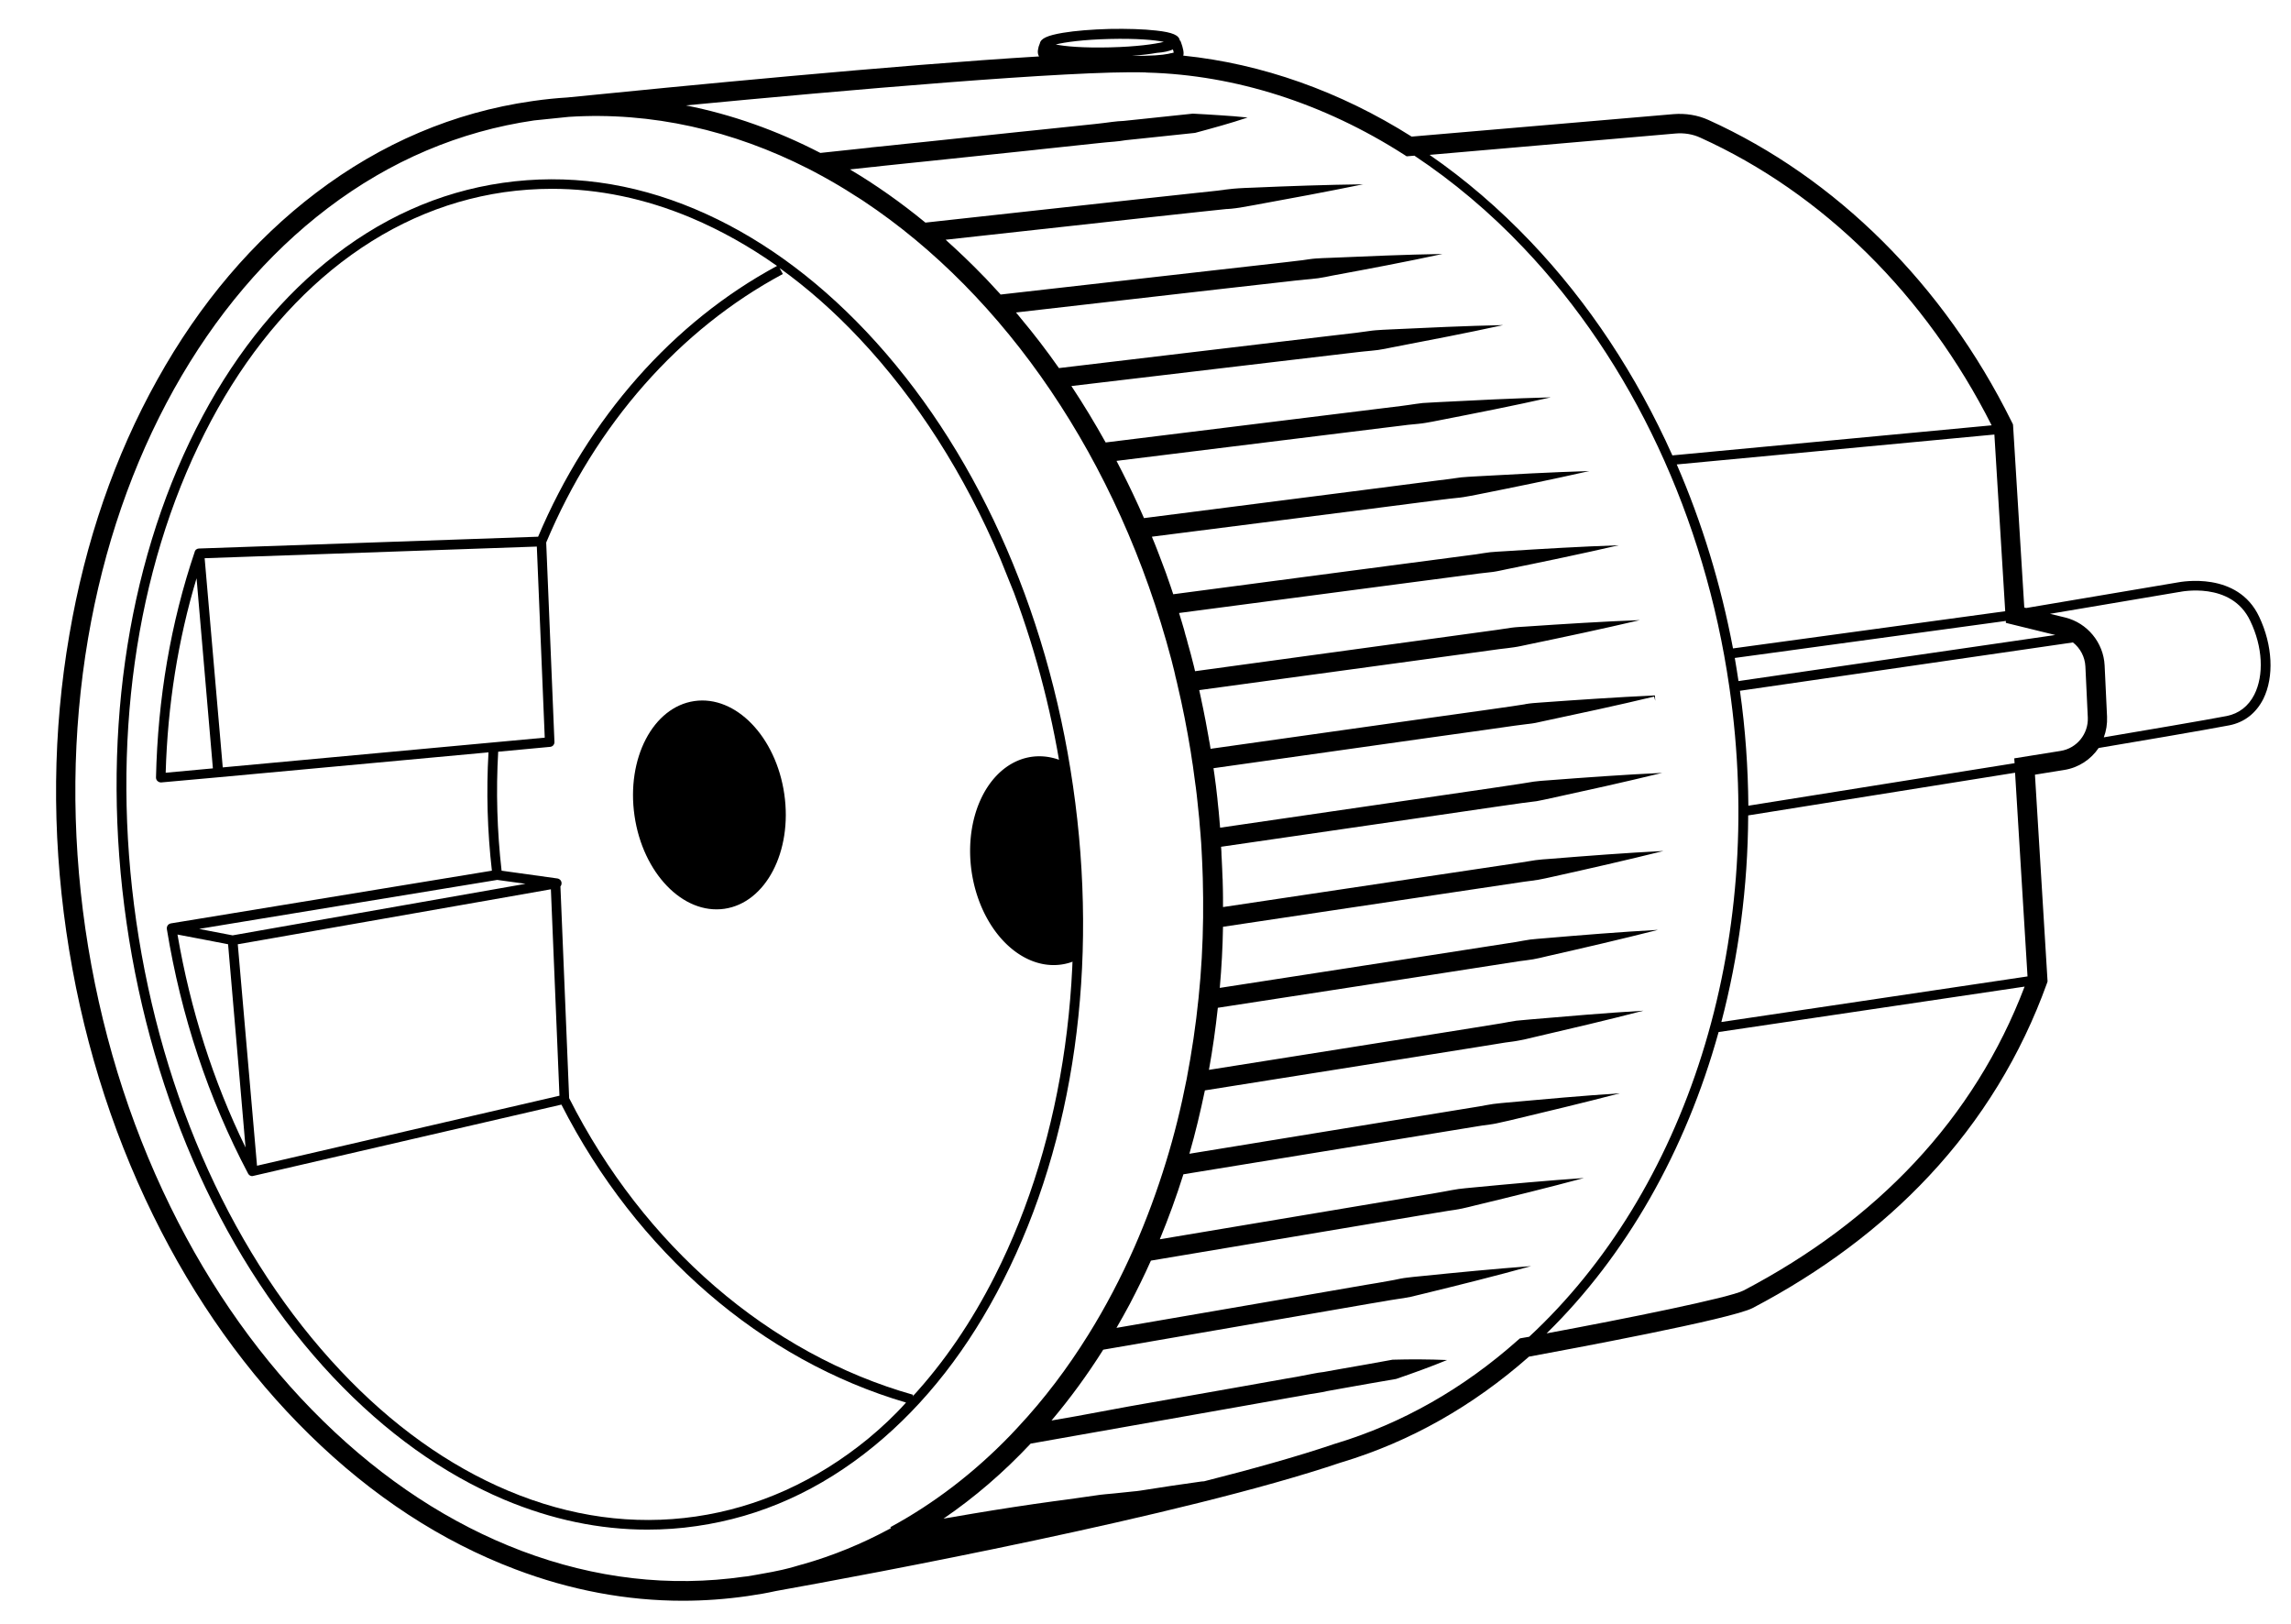 <?xml version="1.0" encoding="UTF-8" standalone="no"?>
<svg
   xmlns:dc="http://purl.org/dc/elements/1.1/"
   xmlns:cc="http://creativecommons.org/ns#"
   xmlns:rdf="http://www.w3.org/1999/02/22-rdf-syntax-ns#"
   xmlns:svg="http://www.w3.org/2000/svg"
   xmlns="http://www.w3.org/2000/svg"
   xmlns:sodipodi="http://sodipodi.sourceforge.net/DTD/sodipodi-0.dtd"
   xmlns:inkscape="http://www.inkscape.org/namespaces/inkscape"
   version="1.1"
   id="Layer_1"
   x="0px"
   y="0px"
   viewBox="0 0 1417.3 1004.4"
   style="enable-background:new 0 0 1417.3 1004.4;"
   xml:space="preserve"
   sodipodi:docname="socket_plug_s.svg"
   inkscape:version="1.0.2 (e86c870879, 2021-01-15, custom)"><defs
   id="defs15" /><sodipodi:namedview
   pagecolor="#ffffff"
   bordercolor="#666666"
   borderopacity="1"
   objecttolerance="10"
   gridtolerance="10"
   guidetolerance="10"
   inkscape:pageopacity="0"
   inkscape:pageshadow="2"
   inkscape:window-width="1368"
   inkscape:window-height="850"
   id="namedview13"
   showgrid="false"
   inkscape:zoom="0.31859816"
   inkscape:cx="212.65318"
   inkscape:cy="551.08226"
   inkscape:window-x="-6"
   inkscape:window-y="-6"
   inkscape:window-maximized="1"
   inkscape:current-layer="g10" />
<g
   id="g10"><path
   transform="rotate(-8.227)"
   id="ellipse8-0"
   style="stroke-width:1"
   sodipodi:type="arc"
   sodipodi:cx="564.54053"
   sodipodi:cy="619.56183"
   sodipodi:rx="46.799618"
   sodipodi:ry="64.899475"
   sodipodi:start="1.3207765"
   sodipodi:end="5.1497551"
   sodipodi:open="true"
   sodipodi:arc-type="arc"
   d="m 576.12,682.443 a 46.8,64.899 0 0 1 -51.611,-29.265 46.8,64.899 0 0 1 5.215,-76.985 46.8,64.899 0 0 1 54.639,-15.422" />
	<path
   d="M 663.8,486.2 C 647.8,375.4 602.4,275.6 536,205.2 503.6,170.9 468,145.4 430.1,129.4 390.8,112.8 350.7,107.4 311,113.1 c -39.7,5.7 -76.5,22.3 -109.6,49.4 -31.8,26 -58.8,60.6 -80.1,102.7 -43.7,86.4 -59,194.9 -43,305.7 16,110.8 61.4,210.6 127.8,281 32.4,34.3 68,59.8 105.9,75.8 29.3,12.3 58.9,18.5 88.5,18.5 10.2,0 20.4,-0.7 30.5,-2.2 39.7,-5.7 76.5,-22.3 109.6,-49.4 31.8,-26 58.8,-60.6 80.1,-102.7 43.9,-86.3 59.2,-194.9 43.1,-305.7 z M 537,890 c -32.2,26.3 -68.1,42.5 -106.6,48.1 -38.6,5.6 -77.6,0.2 -115.9,-15.9 C 277.4,906.6 242.4,881.6 210.6,847.8 145,778.2 100.2,679.6 84.3,570 68.5,460.4 83.5,353.1 126.7,267.8 c 20.9,-41.4 47.4,-75.3 78.5,-100.8 32.2,-26.3 68.1,-42.5 106.6,-48.1 9.9,-1.4 19.8,-2.1 29.7,-2.1 28.8,0 57.7,6 86.2,18 18.2,7.7 35.9,17.6 53,29.7 -64.4,34.7 -116.8,94.1 -147.8,167.5 l -209.7,7.3 v 0 c -0.2,0 -0.4,0 -0.6,0.1 h -0.1 c -0.1,0 -0.3,0.1 -0.4,0.1 -0.1,0 -0.1,0.1 -0.2,0.1 -0.1,0.1 -0.2,0.1 -0.3,0.2 -0.1,0 -0.1,0.1 -0.2,0.1 -0.1,0.1 -0.2,0.2 -0.3,0.2 l -0.1,0.1 v 0.1 c -0.1,0.1 -0.2,0.2 -0.2,0.3 l -0.1,0.1 c -0.1,0.2 -0.2,0.3 -0.2,0.5 v 0 0 c -14.9,44 -22.9,91 -24,139.7 0,0.9 0.3,1.7 1,2.3 0.6,0.5 1.3,0.8 2,0.8 h 0.3 l 35.5,-3.2 v 0 l 166.9,-15.4 c -1.4,24.2 -0.7,48.8 2.1,73.2 l -162,26.6 -36.6,6 v 0 c -0.6,0.1 -1.2,0.4 -1.6,0.8 -0.7,0.7 -1,1.7 -0.9,2.6 8.8,53.9 25.7,104.8 50.3,151.4 0.4,0.7 1,1.2 1.7,1.4 h 0.1 c 0.1,0 0.2,0.1 0.3,0.1 h 0.1 0.4 c 0.2,0 0.4,0 0.6,-0.1 v 0 l 190.6,-44.1 c 46.5,91.2 124,158.2 213.2,184.3 -7.3,8.2 -15.3,15.6 -23.5,22.4 z M 126.6,345.3 332.1,338.1 337,456.3 137.8,474.7 Z m 5.1,130 -29.2,2.7 c 1.2,-41.7 7.6,-82 19.1,-120.3 z m 15.4,108.8 10.4,-1.8 152.1,-26.7 31.2,-5.5 5.3,127.7 -187.1,43.3 z m 4.8,125.7 c -20,-41 -34.1,-85.2 -42.1,-131.7 l 16.3,3.1 15,2.9 z m 168.2,-162.2 -149.6,26.3 -26.6,4.7 -14.1,-2.7 -6.6,-1.3 20,-3.3 164.4,-27 17.5,2.4 z m 295.4,241.6 c -14.4,28.5 -31.5,53.5 -50.9,74.6 l 0.3,-1 C 475.8,837.6 398.3,770.7 352.1,679.3 l -5.4,-131 c 0.5,-0.5 0.7,-1.3 0.7,-2 0,-1.5 -1.2,-2.7 -2.6,-2.9 l -34.5,-4.8 c -2.8,-24.5 -3.5,-49.3 -2.1,-73.6 l 32.1,-3 c 1.6,-0.1 2.8,-1.5 2.7,-3.1 l -5.1,-123.3 c 30.6,-73 82.5,-131.9 146.4,-166.1 l -2,-3.7 c 17.1,12.3 33.6,26.8 49.3,43.5 35.6,37.8 65.1,84.2 87.2,136.3 8.5,21.1 0,0 8.5,21.1 14.1,37.8 24.5,78.1 30.5,120.1 15.9,109.8 0.9,217.1 -42.3,302.4 z"
   id="path2"
   sodipodi:nodetypes="cccsccsccsccccccccccccsccccscssccccccccscsccscccccccsscccsscsscccccccccccccccccccccccccccccccccccccccsccccccccccccc" />
	
	<path
   d="M1397.6,381.5c-13.3-28.3-48.3-21.6-50.5-21.2l-93.6,15.8l-1.2-0.3l-6.9-112.1l-0.1-1.2l-1-2   c-41.8-84.3-108.3-150.5-187.4-186.3c-6.6-3-14.1-4.2-21.6-3.6L873.3,84.5c-44.3-28-92.7-45.1-141.3-50.1c0.1-0.3,0.1-0.6,0.2-0.9   c0.2-2.8-1.5-7.1-2-8.4l-0.3,0.1c-0.4-3.4-4.5-5.2-14.6-6.3c-7.8-0.9-18.1-1.2-28.9-1c-10.9,0.3-21.1,1.1-28.9,2.4   c-9.5,1.6-13.6,3.5-14.2,6.5c-0.6,1.3-1,2.7-1.2,4.2c-0.2,1.4,0,2.8,0.7,3.9c-88.1,5.3-225.1,18.7-291.9,25.4   c-6.7,0.4-13.6,1.1-20.6,2.1l-1.4,0.2c-48.1,6.9-93,26-133.3,56.6c-38.9,29.5-72,68.4-98.3,115.7c-26.3,47.1-44.6,100.2-54.4,157.8   C32.6,452.3,32,514,41,576.2c9,62.2,27.1,121.3,53.7,175.5c25.7,52.4,58.3,98.1,96.9,135.9c38.7,37.9,81.4,65.8,127.1,83.1   c34.2,13,69,19.5,103.7,19.5c13.4,0,26.8-1,40.1-2.9c0.2,0,0.4-0.1,0.6-0.1c0.5-0.1,0.9-0.1,1.3-0.2c4.9-0.7,10.1-1.6,15.5-2.8   c57.5-10.3,252.1-46.5,349.6-79.5l0.7-0.2c42.1-12.7,81-34.7,115.7-65.3c24.3-4.5,125.2-23.2,138.4-30.1   c42.5-22.3,79.2-49.7,109.1-81.7c32.4-34.6,56.9-74.7,72.9-119.1l0.4-1.2l-7.8-127.9l18-2.9c9-1.4,16.6-6.5,21.4-13.6   c16.9-2.8,67.9-11.5,80.7-14c9.4-1.8,16.7-7.5,21.2-16.4C1406.9,418.7,1406,399.2,1397.6,381.5z M1240.9,385.3l30.6,7.5l-196,28.5   c-0.7-4.8-1.5-9.5-2.3-14.3l167.7-22.9L1240.9,385.3z M1240.5,378.1l-168.4,23c-7.5-39.6-19.2-77.9-34.8-113.8l196.5-18.5   L1240.5,378.1z M1036.4,82.6c5.5-0.5,10.9,0.4,15.6,2.6c75.7,34.3,139.5,97.4,180.1,177.9l-197.5,18.6   c-22.2-49.6-51.8-94.5-87.6-132.1c-19.6-20.6-40.6-38.6-62.6-53.8L1036.4,82.6z M725.6,30.6c0,0.1,0.1,0.2,0.1,0.3   c0,0.1,0.1,0.2,0.1,0.3c0,0,0,0,0,0c0,0.1,0.1,0.3,0.1,0.4c0,0,0,0,0,0c0,0.1,0.1,0.3,0.1,0.4c0,0,0,0,0,0.1v0   c0,0.2,0.1,0.3,0.1,0.4c0,0-0.1,0-0.1,0.1c0,0,0,0,0,0c0,0,0,0,0,0c0,0,0,0-0.1,0c0,0-0.1,0-0.1,0c0,0,0,0,0,0c0,0,0,0,0,0   c0,0,0,0,0,0c0,0-0.1,0-0.1,0.1c0,0,0,0-0.1,0c0,0,0,0-0.1,0c0,0,0,0,0,0c0,0,0,0-0.1,0c0,0,0,0-0.1,0c-0.1,0-0.1,0-0.2,0.1   c0,0,0,0-0.1,0c-0.1,0-0.1,0.1-0.2,0.1c0,0,0,0-0.1,0c0,0-0.1,0-0.1,0c0,0,0,0,0,0c0,0-0.1,0-0.1,0c0,0,0,0-0.1,0   c-0.1,0-0.2,0.1-0.3,0.1c0,0,0,0-0.1,0c-0.1,0-0.2,0.1-0.4,0.1c0,0,0,0,0,0c0,0-0.1,0-0.1,0c0,0,0,0,0,0c-0.1,0-0.2,0-0.3,0.1   c0,0,0,0,0,0c-0.1,0-0.2,0.1-0.4,0.1c0,0,0,0,0,0h0c0,0-0.1,0-0.1,0c0,0,0,0,0,0c-3.5,0.7-10,1.4-22.4,1.2c5.7-0.4,11-1,15.4-1.8   C720.1,32.4,723.3,31.6,725.6,30.6C725.6,30.6,725.6,30.6,725.6,30.6z M686.5,24.1c16.5-0.4,27.8,0.6,33.5,1.8   c-5.7,1.4-16.9,3-33.4,3.4c-16.5,0.4-27.8-0.6-33.5-1.8C658.8,26.1,670,24.5,686.5,24.1z M551.2,945.3l-0.8,0.4   c-17,9.2-35,16.6-53.6,21.9c-0.4,0.1-0.8,0.2-1.2,0.3c-1,0.3-2.1,0.6-3.1,0.9c-0.6,0.2-1.2,0.3-1.7,0.5c-0.9,0.2-1.7,0.4-2.6,0.7   c-0.7,0.2-1.3,0.3-2,0.5c-0.8,0.2-1.7,0.4-2.5,0.6c-0.6,0.1-1.3,0.3-1.9,0.4c-1.4,0.3-2.8,0.6-4.3,0.9c-7.5,1.4-12.7,2.3-15.2,2.7   l-0.2,0c-0.3,0.1-0.6,0.1-0.8,0.1c-0.3,0-0.5,0.1-0.7,0.1l-0.2,0c-46,6.6-92.3,1.2-137.6-15.9c-44.1-16.7-85.4-43.7-122.9-80.4   c-37.6-36.8-69.4-81.4-94.5-132.6c-26-53.1-43.7-110.9-52.6-171.9c-8.8-61-8.2-121.5,1.7-179.7c9.6-56.2,27.5-108,53.1-154   c25.6-45.8,57.6-83.5,95.1-112c38.7-29.4,81.7-47.6,127.7-54.3l3.9-0.4c3.6-0.4,9.6-1,17.5-1.8c51.4-3.3,101.7,8.4,148.3,32.1   l3.1,1.6c7,3.7,13.9,7.6,20.7,11.8c0,0,0.1,0,0.1,0.1c1.2,0.7,2.4,1.5,3.5,2.2c0.5,0.3,1,0.6,1.4,0.9c0.7,0.4,1.4,0.9,2.1,1.3   c0.8,0.5,1.7,1.1,2.5,1.6c0.3,0.2,0.6,0.4,0.9,0.6c87.3,58.1,157.6,159.8,190.3,283.7c0.2,0.8,0.4,1.6,0.6,2.4   c0.2,0.7,0.3,1.4,0.5,2c0.4,1.4,0.7,2.8,1,4.1c0.1,0.3,0.2,0.7,0.2,1c0.4,1.8,0.9,3.5,1.3,5.3c0,0,0,0.1,0,0.1   c3.3,13.8,6,27.7,8.3,41.7l0,0l0.9,6c0.3,1.8,0.6,3.6,0.8,5.4c0.4,3,0.8,6,1.2,8.9c0.1,0.7,0.2,1.4,0.3,2.1c0.4,2.9,0.7,5.8,1,8.7   c0.1,1,0.2,2,0.3,2.9c0.3,2.6,0.5,5.2,0.8,7.7c0.1,1.3,0.2,2.6,0.3,3.9c0.2,1.9,0.3,3.8,0.5,5.7c0.1,0.9,0.1,1.9,0.2,2.8   c0.1,0.8,0.1,1.7,0.2,2.5c0.1,1.8,0.2,3.6,0.3,5.4c0.1,2,0.2,4,0.3,6c0.1,1.6,0.1,3.2,0.2,4.9c0.1,1.9,0.1,3.7,0.2,5.6c0,0,0,0,0,0   c0.2,8.1,0.3,16.3,0.2,24.4v0c-0.2,16.6-1.1,33.1-2.8,49.5l0,0c-1.7,16.9-4.2,33.7-7.4,50.4l0,0c-3.4,17.3-7.6,34.5-12.8,51.3l0,0   c-5.5,17.9-12,35.5-19.5,52.6l0,0c-8.3,18.8-17.8,37-28.6,54.3l0,0c-12.7,20.4-27.2,39.7-43.6,57.2l-4.5,4.8   c-22.5,23.3-47.5,42.4-74.3,56.9L551.2,945.3z M946,826.9c-1.4,0.2-2.7,0.5-4,0.7l-1.7,0.3l-1.3,1.1c-33.7,30-71.6,51.5-112.5,63.9   l-1,0.3c-22.9,7.8-51.4,15.7-82.1,23.5c0.5-0.2,1-0.3,1.5-0.5c-13.2,1.8-26.4,3.8-39.6,5.9c-1.5,0.2-2.9,0.4-4.4,0.5   c-3.8,0.4-7.6,0.8-11.5,1.2c-3.9,0.4-7.6,0.6-11.9,1.3l-6.3,0.9l-6.3,0.9l-12.6,1.7c-16.8,2.3-33.7,4.9-50.4,7.7   c-6.1,1-12.2,2.1-18.2,3.1c19.2-13.1,37.2-28.6,53.9-46.4l128.3-22.7l32.6-5.8c1.9-0.3,3.9-0.7,5.8-1l2.7-0.5   c2.6-0.5,5.2-0.9,7.8-1.3c2.1-0.3,4.2-0.7,6.3-1.2l10-1.8c10.9-1.9,21.7-3.9,32.6-5.7c5.3-1.8,10.6-3.7,15.8-5.6   c5.3-1.9,10.5-4,15.7-6.1c-5.6-0.2-11.3-0.4-16.9-0.4c-5.6,0-11.2,0-16.8,0.2c-10.8,2-21.7,3.9-32.6,5.8l-10,1.8   c-2.1,0.2-4.3,0.6-6.4,1c-2.6,0.5-5.2,1-7.8,1.5l-2.6,0.5c-2,0.3-3.9,0.7-5.9,1l-32.6,5.8l-65.2,11.5L666,876h0l-15.5,2.7   c11.4-13.5,22.1-28.1,32-43.8l131.5-22.7l33.5-5.8c2-0.3,4-0.7,6-1l2.4-0.4c2.8-0.5,5.6-1,8.4-1.4c2.8-0.4,5.6-0.8,8.4-1.4   c2.8-0.6,5.5-1.4,8.3-2c22.1-5.4,44.2-10.9,66.2-17c-22.7,1.7-45.4,3.9-68,6.2c-2.8,0.3-5.7,0.5-8.5,0.9c-2.8,0.3-5.6,0.9-8.4,1.5   c-2.8,0.5-5.6,1-8.4,1.5l-2.3,0.4c-2,0.3-4.1,0.7-6.1,1l-33.5,5.8l-121.3,20.9c2.8-4.8,5.5-9.7,8.2-14.7c4.6-8.8,9-17.7,13.1-26.9   l132.9-22.3l34-5.7c3-0.5,6.1-1,9.1-1.5c2.6-0.4,5.3-0.9,7.9-1.3c2.8-0.4,5.7-0.8,8.5-1.4c2.8-0.6,5.6-1.3,8.4-2   c22.4-5.4,44.8-10.9,67.1-16.9c-23.1,1.6-46,3.7-69,5.9c-2.9,0.3-5.7,0.5-8.6,0.9c-2.9,0.4-5.7,1-8.5,1.5c-2.6,0.5-5.3,0.9-7.9,1.4   c-3,0.5-6.1,1-9.1,1.5l-34,5.7l-125.3,21c5.4-13.1,10.3-26.5,14.6-40.2l133.6-21.8l34.3-5.6l13.5-2.2c1.2-0.2,2.5-0.4,3.7-0.6   c2.9-0.4,5.8-0.7,8.6-1.3c2.8-0.6,5.7-1.3,8.5-1.9c22.6-5.4,45.2-10.8,67.8-16.7c-23.2,1.5-46.4,3.6-69.6,5.7   c-2.9,0.3-5.8,0.5-8.7,0.9c-2.9,0.4-5.7,1-8.6,1.5c-1.2,0.2-2.4,0.4-3.7,0.6l-13.5,2.2l-34.3,5.6l-127.9,20.9   c3.7-12.8,6.8-25.9,9.6-39.2l134-21.3l34.5-5.5l13-2.1c1.4-0.2,2.8-0.4,4.3-0.7c2.9-0.4,5.8-0.7,8.7-1.3c2.9-0.5,5.7-1.2,8.6-1.9   c22.8-5.3,45.5-10.6,68.2-16.5c-23.4,1.4-46.7,3.4-70,5.4c-2.9,0.3-5.8,0.5-8.7,0.8c-2.9,0.4-5.7,1-8.6,1.5   c-1.4,0.2-2.9,0.5-4.3,0.7l-13,2.1l-34.5,5.5l-129.7,20.6c2.3-12.7,4.1-25.5,5.5-38.4l134.3-20.7l34.7-5.4l17.4-2.7   c2.9-0.4,5.8-0.7,8.7-1.2c2.9-0.5,5.7-1.2,8.6-1.9c22.9-5.2,45.8-10.5,68.6-16.3c-23.5,1.3-46.9,3.2-70.3,5.2   c-2.9,0.3-5.9,0.4-8.8,0.8c-2.9,0.4-5.8,1-8.7,1.5l-17.4,2.7l-34.7,5.4l-131.2,20.3c1.1-12.5,1.8-25.1,2-37.8l134.2-20.1l34.8-5.2   l17.4-2.6c2.9-0.4,5.8-0.7,8.7-1.2c2.9-0.5,5.8-1.2,8.6-1.8c23-5.1,45.9-10.3,68.8-16c-23.6,1.2-47,3-70.5,4.9   c-2.9,0.2-5.9,0.4-8.8,0.8c-2.9,0.4-5.8,1-8.7,1.4l-17.4,2.6l-34.8,5.2l-132.3,19.8c0-1.7,0-3.3,0-5c0-0.2,0-0.4,0-0.6   c0-3.4-0.1-6.8-0.2-10.3c0-0.7,0-1.5-0.1-2.2c-0.1-1.7-0.1-3.5-0.2-5.2c-0.1-2.2-0.2-4.3-0.3-6.5c-0.1-1.5-0.2-3.1-0.2-4.6   c-0.1-1-0.1-1.9-0.2-2.9l134.1-19.5l34.9-5.1l17.5-2.5c2.9-0.4,5.8-0.7,8.7-1.1c2.9-0.5,5.8-1.2,8.7-1.8c23-5,46.1-10.1,69-15.7   c-23.6,1.1-47.1,2.8-70.6,4.6c-2.9,0.2-5.9,0.4-8.8,0.8c-2.9,0.4-5.8,1-8.7,1.4l-17.4,2.6l-34.9,5.1L754.8,512   c-0.1-0.8-0.1-1.6-0.2-2.3c-0.1-1.2-0.2-2.4-0.3-3.6c-0.2-2.7-0.5-5.5-0.8-8.2c-0.1-1-0.2-2-0.3-3c0-0.4-0.1-0.7-0.1-1.1   c-0.3-2.6-0.6-5.2-0.9-7.8c-0.1-0.7-0.2-1.5-0.3-2.2c-0.4-2.9-0.7-5.7-1.2-8.6l133.8-18.9l35-4.9l17.5-2.5c2.6-0.4,5.2-0.6,7.8-1   c0.3,0,0.6-0.1,0.9-0.1c2.9-0.3,5.8-0.9,8.7-1.6c23-4.9,46-9.8,68.9-15.3l0.7,2.6l-0.2-3l0-0.3l-0.3,0c-23.6,1.1-47.1,2.7-70.7,4.4   c-2.9,0.2-5.9,0.4-8.8,0.9c-0.3,0.1-0.6,0.1-0.9,0.2c-2.6,0.3-5.2,0.9-7.8,1.2l-17.5,2.5l0,0l-35,4.9l-133.9,18.9   c-0.3-2.1-0.7-4.2-1.1-6.2c0-0.1,0-0.2,0-0.2c-0.7-3.8-1.4-7.7-2.1-11.5c-0.1-0.3-0.1-0.6-0.2-0.9c-0.7-3.8-1.5-7.6-2.3-11.3   c0-0.2-0.1-0.4-0.1-0.6c-0.4-1.8-0.8-3.7-1.2-5.5c0,0,0-0.1,0-0.1l133.4-18.2l35-4.8l17.5-2.4c2.9-0.4,5.9-0.6,8.8-1.1   c2.9-0.4,5.8-1.1,8.7-1.7c23.1-4.8,46.2-9.7,69.2-15.1c-23.6,0.9-47.2,2.4-70.7,4c-2.9,0.2-5.9,0.3-8.8,0.7   c-2.9,0.4-5.8,0.9-8.7,1.3l-17.5,2.4l-35,4.8l-134.5,18.4c-0.2-1-0.5-2-0.7-3c-0.6-2.5-1.3-4.9-1.9-7.4c-0.4-1.3-0.7-2.7-1.1-4   c-0.5-1.7-1-3.5-1.4-5.2c-0.6-2-1.2-4-1.7-6.1c-0.4-1.5-0.9-2.9-1.3-4.4c-0.6-2-1.2-3.9-1.8-5.9l132.8-17.5l35-4.6l17.5-2.3   c2.9-0.4,5.9-0.6,8.8-1c2.9-0.4,5.8-1.1,8.7-1.7c23.1-4.7,46.2-9.5,69.2-14.8c-23.6,0.8-47.1,2.2-70.7,3.7   c-2.9,0.2-5.9,0.3-8.8,0.6c-2.9,0.3-5.8,0.9-8.7,1.3l-17.5,2.3l-35,4.6l-134.9,17.8c-0.5-1.5-1-3-1.5-4.5c-0.5-1.3-0.9-2.7-1.4-4   c-0.5-1.5-1.1-3.1-1.6-4.6c-0.8-2.1-1.6-4.3-2.4-6.4c-0.6-1.5-1.1-3-1.7-4.5c-0.5-1.3-1-2.6-1.5-3.9c-0.9-2.3-1.8-4.6-2.8-6.9   c-0.1-0.3-0.2-0.5-0.3-0.8l131.8-16.8l34.9-4.5l12.5-1.6c1.6-0.2,3.3-0.4,4.9-0.6c2.9-0.4,5.8-0.5,8.7-1c2.9-0.4,5.8-1.1,8.7-1.6   c23.1-4.6,46.1-9.3,69.1-14.5c-23.6,0.7-47.1,2-70.5,3.3c-2.9,0.2-5.9,0.3-8.8,0.6c-2.9,0.3-5.8,0.9-8.7,1.2   c-1.6,0.2-3.3,0.4-4.9,0.6l-12.5,1.6l-34.9,4.5l-135.2,17.3c-1.1-2.5-2.2-4.9-3.3-7.4c-0.2-0.4-0.4-0.8-0.6-1.3   c-4.1-9-8.5-17.9-13.1-26.7L820.8,269l34.8-4.3l13.1-1.6c1.5-0.2,2.9-0.4,4.4-0.5c2.9-0.3,5.8-0.5,8.7-1c2.9-0.4,5.8-1.1,8.6-1.6   c23-4.5,46-9,69-14.2c-23.5,0.6-46.9,1.8-70.4,3c-2.9,0.2-5.9,0.3-8.8,0.5c-2.9,0.3-5.8,0.8-8.7,1.2c-1.5,0.2-2.9,0.4-4.4,0.6   l-13,1.6l-34.8,4.3l-135.3,16.7c-6.7-12-13.7-23.6-21.2-34.9l129-15.3l34.7-4.1l13.6-1.6c1.2-0.1,2.5-0.3,3.7-0.4   c2.9-0.3,5.8-0.5,8.7-0.9c2.9-0.4,5.7-1,8.6-1.6c22.9-4.4,45.9-8.8,68.8-13.8c-23.4,0.5-46.7,1.6-70.1,2.7   c-2.9,0.2-5.8,0.2-8.7,0.5c-2.9,0.2-5.8,0.8-8.7,1.1c-1.2,0.2-2.5,0.3-3.7,0.5l-13.7,1.6l-34.7,4.1l-135.2,16.1   c-7.5-10.7-15.3-20.9-23.6-30.8c-0.4-0.5-0.9-1.1-1.3-1.6c-0.6-0.7-1.1-1.4-1.7-2l126.6-14.5l34.5-3.9c2.7-0.3,5.3-0.6,8-0.9   c2.5-0.3,5-0.6,7.5-0.8c0.6-0.1,1.2-0.1,1.8-0.2c2.9-0.3,5.8-0.5,8.6-0.9c2.9-0.4,5.7-1,8.6-1.6c22.8-4.2,45.6-8.5,68.3-13.4   c-23.2,0.4-46.4,1.4-69.6,2.4c-2.9,0.1-5.8,0.2-8.7,0.4c-2.9,0.2-5.7,0.7-8.6,1.1c-0.6,0.1-1.2,0.1-1.8,0.2c-2.5,0.3-5,0.6-7.5,0.9   c-2.6,0.3-5.3,0.6-7.9,0.9l-34.5,3.9L619,182.2c-0.1-0.1-0.2-0.2-0.3-0.4c-2.1-2.3-4.2-4.6-6.3-6.8c-0.9-1-1.9-2-2.8-3   c-0.4-0.4-0.8-0.8-1.2-1.2c-7.6-7.9-15.5-15.4-23.4-22.5l122.6-13.5l34.1-3.7l8.5-0.9c2.8-0.3,5.7-0.6,8.5-0.9c0.2,0,0.3,0,0.5,0   c0.9-0.1,1.7-0.1,2.6-0.2c1.8-0.2,3.6-0.4,5.4-0.7c2.8-0.5,5.6-1,8.5-1.5c22.6-4.1,45.1-8.3,67.6-12.9c-23,0.3-45.9,1.1-68.8,2.1   c-2.9,0.1-5.7,0.2-8.6,0.4c-1.8,0.1-3.6,0.3-5.4,0.5c-0.9,0.1-1.7,0.2-2.6,0.3c-0.2,0-0.4,0-0.5,0.1c-2.8,0.4-5.7,0.7-8.5,1   l-8.5,0.9l-34.1,3.7l-133.8,14.7c-15.1-12.4-30.7-23.4-46.7-32.9l13.9-1.5c0.1,0,0.3,0,0.4,0c3.9-0.5,7.9-0.9,11.8-1.3l9.5-1   c3.9-0.4,7.8-0.8,11.7-1.2l66.6-7l3.5-0.4l35.7-3.8c3.5-0.4,7.1-0.7,10.6-1c2.3-0.2,4.7-0.5,7-0.9l9.6-1l33.2-3.5   c5.4-1.5,10.9-2.9,16.3-4.5l8.1-2.4c2.7-0.9,5.4-1.7,8.1-2.6c-2.8-0.3-5.7-0.5-8.5-0.8l-8.5-0.6c-5.6-0.4-11.3-0.7-16.9-1   l-33.2,3.5l-9.6,1c-2.4,0.1-4.7,0.3-7,0.6c-3.5,0.5-7.1,0.9-10.6,1.3l-39.2,4.1l-7.8,0.8l-58.7,6.2c-3.9,0.4-7.9,0.8-11.8,1.2   l-9.3,1c-4,0.4-8,0.8-11.9,1.2c-0.1,0-0.2,0.1-0.4,0.1l-30.9,3.3c-26.9-13.9-54.8-23.8-83.2-29.4c96.2-9.2,239.3-21.8,284.3-20.4   l0.9,0.1l0.4,0c54.3,1.5,109.1,19,158.6,50.7l1.7,1.1l4.8-0.4c23.9,15.9,46.7,35,67.7,57.2c66.9,70.4,112,166.8,127.1,271.3   C1093.2,585.2,1042.4,737.5,946,826.9z M1184.5,719.1c-28.9,30.9-64.6,57.6-105.9,79.2c-8.4,4.4-72.7,17.4-121.8,26.5   c49.2-48.2,86-112.8,106.4-186.4l189.3-28.1C1237.1,650.8,1214.2,687.4,1184.5,719.1z M1064.9,632.2   c10.6-40.4,16.4-83.4,16.6-127.8l165.1-26.4l7.7,126L1064.9,632.2z M1274.8,464.5l-28.7,4.6l0.2,3l-164.7,26.3   c-0.2-23.4-1.8-47.2-5.2-71.1l206-29.9c4.5,3.5,7.4,8.9,7.7,14.8l1.5,31.7C1292,454,1284.8,462.9,1274.8,464.5z M1394.6,429.7   c-3.6,7.1-9.5,11.7-17,13.2c-11.7,2.3-56,9.8-76.1,13.2c1.5-4,2.2-8.3,2-12.8l-1.5-31.7c-0.7-14.1-10.7-26.2-24.3-29.6l-9.5-2.3   l79.9-13.5l0.2,0c0.3-0.1,32.2-6.9,43.8,17.9C1399.8,400.1,1400.7,417.6,1394.6,429.7z"
   id="path6" />
	<ellipse
   transform="matrix(0.99 -0.143 0.143 0.99 -66.718 67.94)"
   cx="438.8"
   cy="497.7"
   rx="46.8"
   ry="64.9"
   id="ellipse8" />
</g>
</svg>
